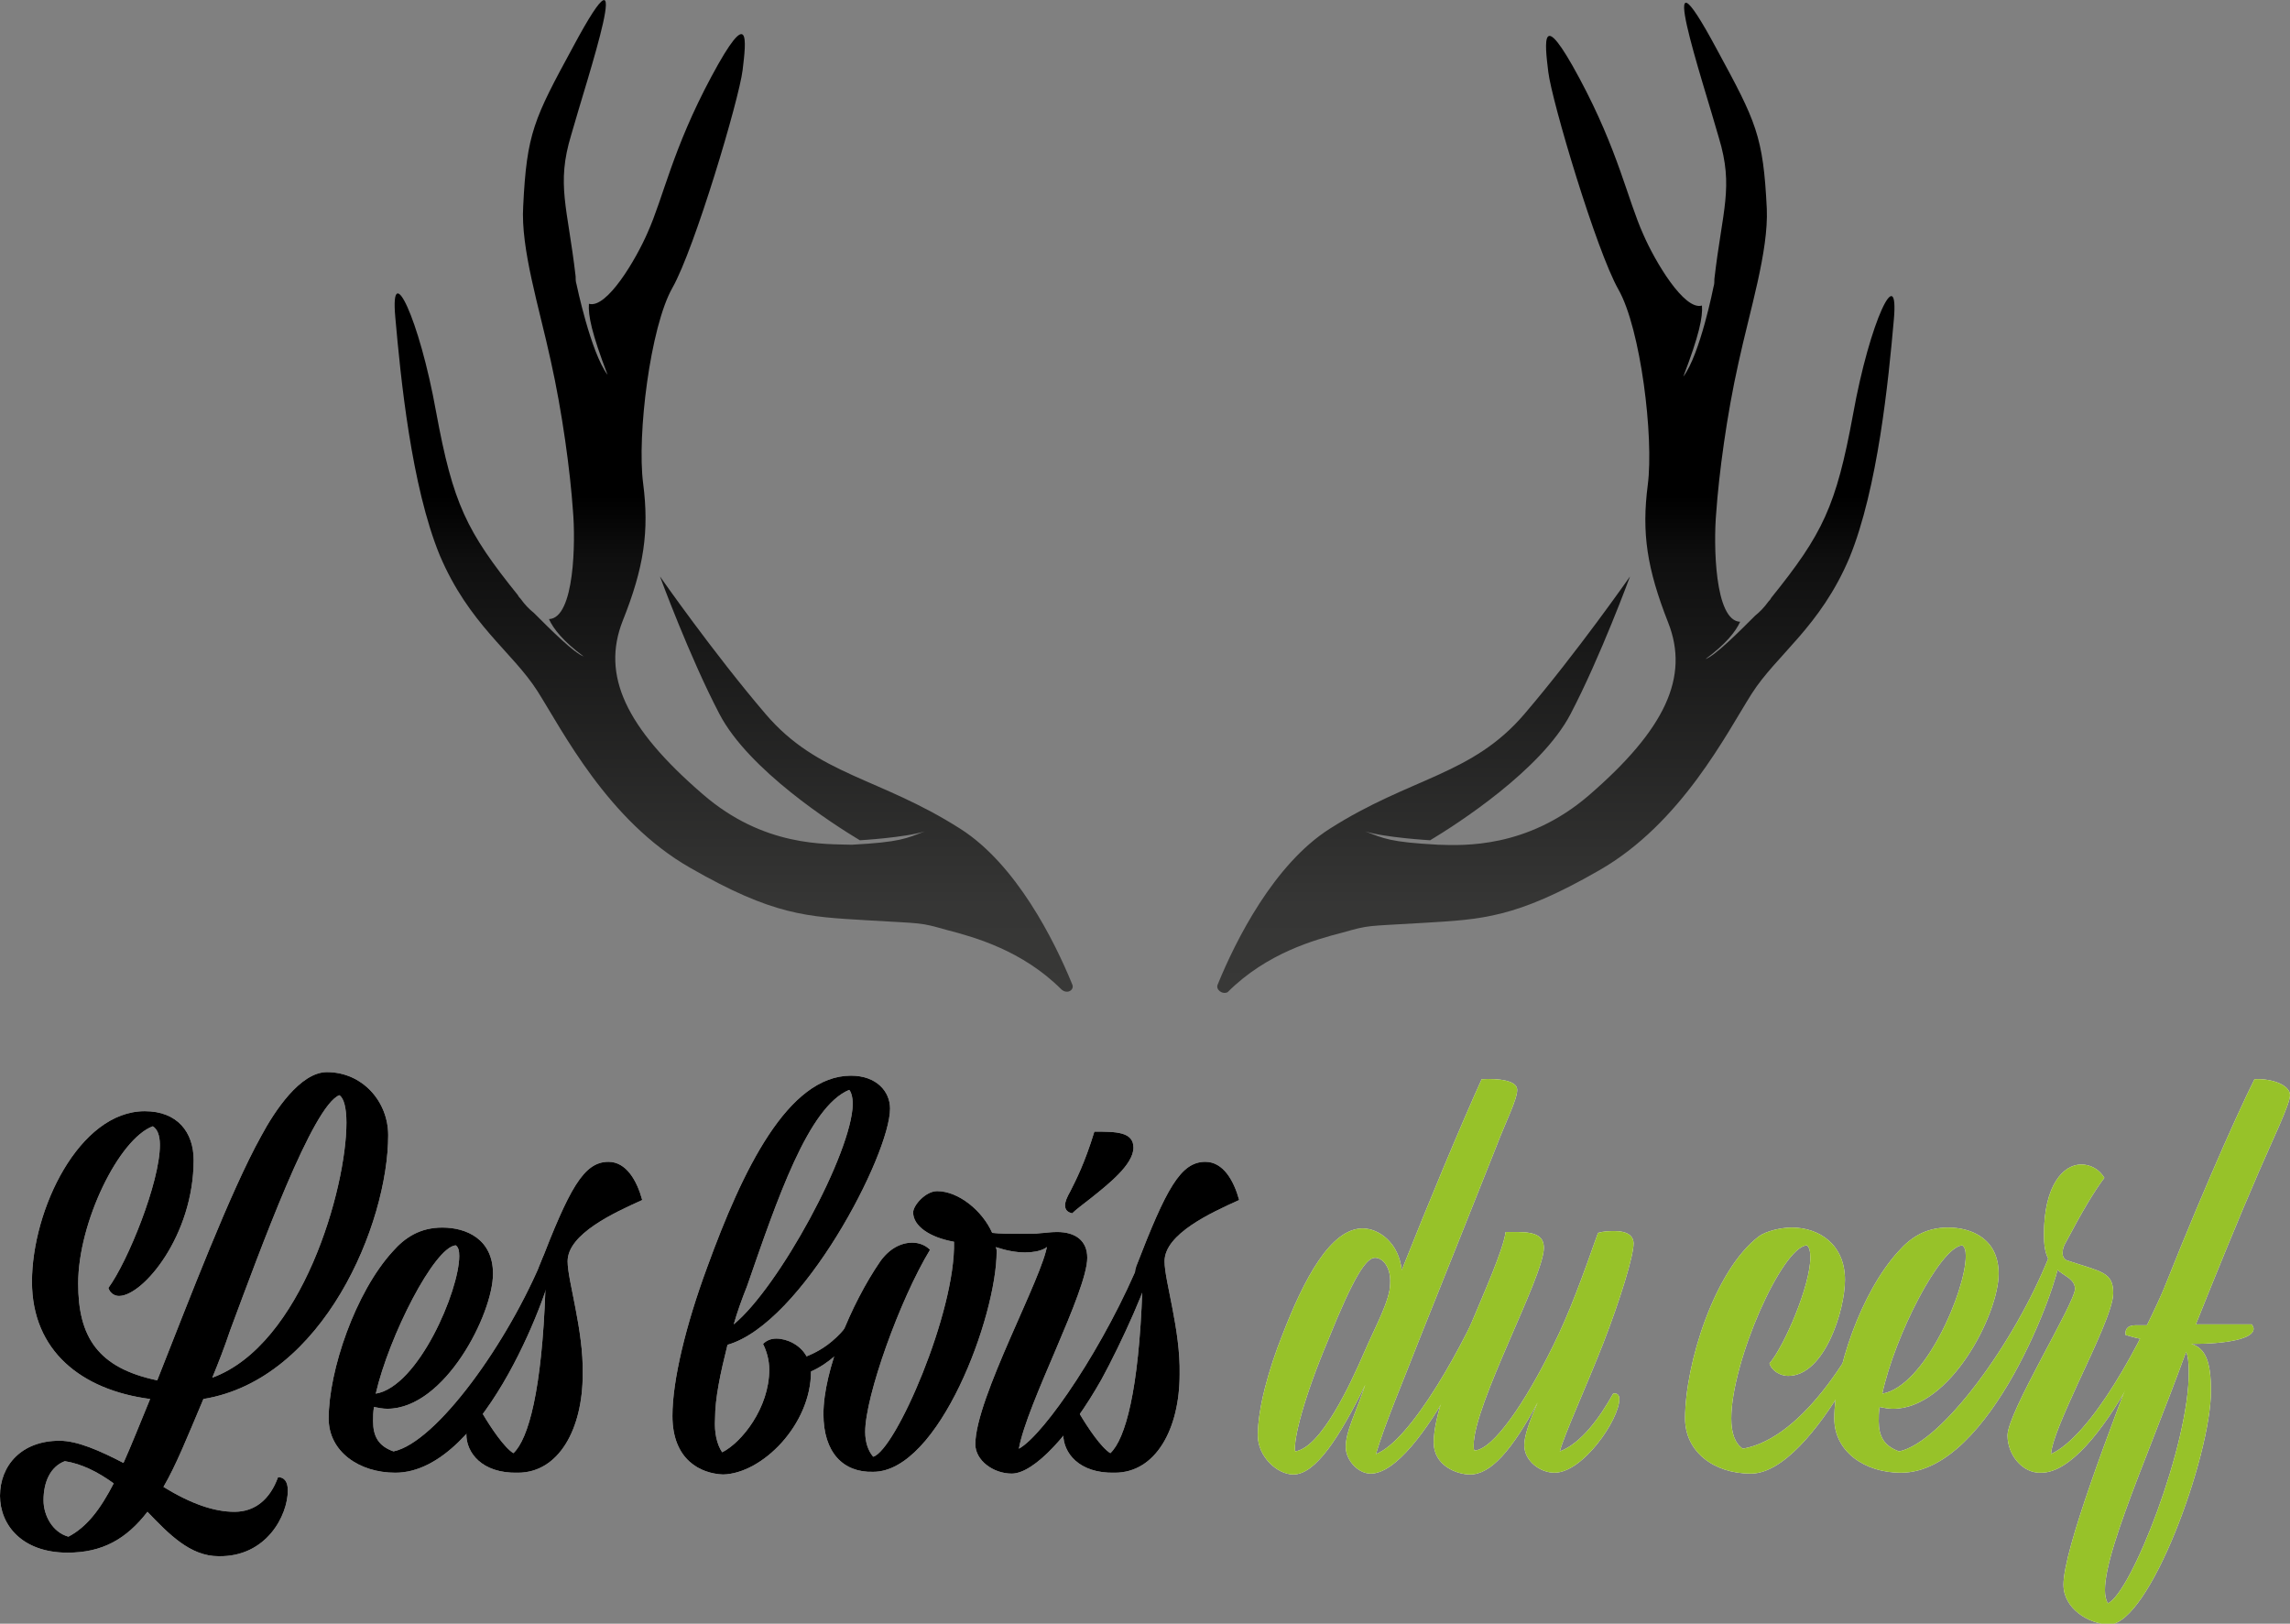 <?xml version="1.0" encoding="utf-8"?>
<!-- Generator: Adobe Illustrator 20.1.0, SVG Export Plug-In . SVG Version: 6.00 Build 0)  -->
<svg version="1.1" id="Calque_1" xmlns="http://www.w3.org/2000/svg" xmlns:xlink="http://www.w3.org/1999/xlink" x="0px" y="0px"
	 viewBox="0 0 257.8 182.8" style="enable-background:new 0 0 257.8 182.8;" xml:space="preserve">
<rect x="0" y="0" width="257.8" height="182.8" fill="#808080" stroke="none"/>
<style type="text/css">
	.st0{fill:url(#SVGID_1_);}
	.st1{fill:url(#SVGID_2_);}
	.st2{fill:#FFFFFF;}
	.st3{fill:url(#SVGID_3_);}
	.st4{fill:#97C229;}
</style>
<g>
	<linearGradient id="SVGID_1_" gradientUnits="userSpaceOnUse" x1="175.192" y1="55.825" x2="175.192" y2="132.151">
		<stop  offset="0" style="stop-color:#000000"/>
		<stop  offset="9.343082e-02" style="stop-color:#0F0F0F"/>
		<stop  offset="0.604" style="stop-color:#363635"/>
		<stop  offset="1" style="stop-color:#3C3C3B"/>
	</linearGradient>
	<path class="st0" d="M137.1,110.8c2-4.9,6.3-13.5,12.6-17.5c9.1-5.8,16-6,21.9-12.9c5.9-6.9,11.9-15.5,11.9-15.5
		c0,0-3.3,9-6.7,15.5c-3.3,6.3-12.8,12.4-15.8,14.2c0,0-5.1-0.3-7.3-1c2.1,0.8,2.7,1.2,8.2,1.5c2.9,0.1,10,0.4,16.9-5.5
		c8.7-7.5,11.4-13.4,9-19.5s-3-10.1-2.3-15.5c0.7-5.4-0.8-17.6-3.3-22c-2.5-4.4-7.5-21.2-7.9-24.5c-0.4-3.3-0.9-7.5,3.5,0.7
		c4.4,8.2,5.4,13.6,7.2,17.6c1.3,3,4.6,8.6,6.6,8c0.1,1.3-0.3,3.3-2.1,8c1.9-2.5,3.4-10.1,3.4-10.1s0,0,0,0c0.1-0.3,0.1-0.6,0.1-0.9
		c0.9-7.8,2.2-10.3,0.5-15.9c-1.8-6.4-7.7-23.9-0.2-9.9c4.4,8.1,5.2,9.7,5.6,17.9c0.2,4.8-1.9,11.4-3.2,17.4
		c-1.3,5.8-2.2,12.5-2.5,16.9c-0.3,3.4-0.2,12.1,2.7,12.2c-0.5,1.1-1.6,2.5-3.9,4.2c1.1-0.4,3.7-3,5.6-4.9c0.5-0.4,1-0.9,1.5-1.6
		c0.1-0.1,0.2-0.2,0.3-0.4c0,0,0,0,0,0l0,0c5.8-7.2,7.3-10.3,9.2-20.6c1.9-10.6,5.2-17.4,4.6-10.7c-0.6,6.8-1.8,19-5,26.8
		c-3.3,7.8-8.2,10.9-11,15.3c-2.8,4.4-7.9,14.6-17.2,19.9c-9.4,5.4-13.2,5.5-19.8,5.9c-6.6,0.4-5.9,0.2-9.1,1.1
		c-3.1,0.8-8.5,2.3-12.9,6.7C137.6,112,136.8,111.4,137.1,110.8z"/>
	
		<linearGradient id="SVGID_2_" gradientUnits="userSpaceOnUse" x1="286.986" y1="55.825" x2="286.986" y2="132.151" gradientTransform="matrix(-1 0 0 1 369.598 0)">
		<stop  offset="0" style="stop-color:#000000"/>
		<stop  offset="9.343082e-02" style="stop-color:#0F0F0F"/>
		<stop  offset="0.604" style="stop-color:#363635"/>
		<stop  offset="1" style="stop-color:#3C3C3B"/>
	</linearGradient>
	<path class="st1" d="M120.7,110.8c-2-4.9-6.3-13.5-12.6-17.5c-9.1-5.8-16-6-21.9-12.9c-5.9-6.9-11.9-15.5-11.9-15.5
		c0,0,3.3,9,6.7,15.5c3.3,6.3,12.8,12.4,15.8,14.2c0,0,5.1-0.3,7.3-1c-2.1,0.8-2.7,1.2-8.2,1.5C93,95,86,95.4,79.1,89.4
		c-8.7-7.5-11.4-13.4-9-19.5c2.4-6,3-10.1,2.3-15.5c-0.7-5.4,0.8-17.6,3.3-22s7.5-21.2,7.9-24.5c0.4-3.3,0.9-7.5-3.5,0.7
		c-4.4,8.2-5.4,13.6-7.2,17.6c-1.3,3-4.6,8.6-6.6,8c-0.1,1.3,0.3,3.3,2.1,8C66.5,39.7,64.9,32,64.9,32l0,0c-0.1-0.3-0.1-0.6-0.1-0.9
		c-0.9-7.8-2.2-10.3-0.5-15.9c1.8-6.4,7.7-23.9,0.2-9.9c-4.4,8.1-5.2,9.7-5.6,17.9C58.6,28,60.7,34.6,62,40.6
		c1.3,5.8,2.2,12.5,2.5,16.9c0.3,3.4,0.2,12.1-2.7,12.2c0.5,1.1,1.6,2.5,3.9,4.2c-1.1-0.4-3.7-3-5.6-4.9c-0.5-0.4-1-0.9-1.5-1.6
		c-0.1-0.1-0.2-0.2-0.3-0.4c0,0,0,0,0,0l0,0c-5.8-7.2-7.3-10.3-9.2-20.6c-1.9-10.6-5.2-17.4-4.6-10.7c0.6,6.8,1.8,19,5,26.8
		c3.3,7.8,8.2,10.9,11,15.3c2.8,4.4,7.9,14.6,17.2,19.9c9.4,5.4,13.2,5.5,19.8,5.9c6.6,0.4,5.9,0.2,9.1,1.1
		c3.1,0.8,8.5,2.3,12.9,6.7C120.2,112,121,111.4,120.7,110.8z"/>
</g>
<g>
	<g>
		<path class="st2" d="M24.6,175.2c-3.2,0-5.6-2.5-8-5c-2.4,3.1-5.1,4.6-9,4.6c-5.1,0-7.6-3.1-7.6-6.4c0-3.4,2.4-6.2,6.7-6.2
			c2,0,4.5,1.1,7.2,2.5c0.9-2,1.8-4.3,3-7.2c-7.7-1-13.3-5.4-13.3-13.2c0-8.1,5.3-19.2,12.7-19.2c3.7,0,5.5,2.4,5.5,5.5
			c0,8.5-5.7,15.3-8.4,15.3c-0.5,0-1-0.3-1.2-0.9c2.2-3,5.8-11.9,5.8-16.1c0-1.1-0.3-1.8-0.8-2.1c-3.8,1.4-8.4,10.8-8.4,17.7
			c0,6,2.2,9.5,8.9,10.9c3.6-9.1,8.2-21.2,11.7-27.5c1.5-2.8,4.4-7.2,7.4-7.2c4,0,6.9,3.3,6.9,7.1c0,10-7.3,27.5-20.8,29.7
			c-1.9,4.5-3.1,7.5-4.5,9.9c3.1,1.9,5.7,2.8,8,2.8c2.3,0,4-1.4,4.9-3.9c0.7,0,1.1,0.5,1.1,1.5C32.4,170.6,30,175.3,24.6,175.2
			L24.6,175.2z M7.7,173c2.1-1.1,3.6-3.1,5.1-6c-1.8-1.3-3.6-2.2-5.5-2.5c-1.6,0.6-2.4,2.3-2.4,4.4C4.9,170.6,5.9,172.5,7.7,173z
			 M23.9,155.1C34,151.4,39,133.8,39,126.4c0-1.7-0.3-2.8-0.8-3.1c-3,1.2-8.8,17.1-12.3,26.5C25.3,151.6,24.6,153.4,23.9,155.1z"/>
		<path class="st2" d="M61.2,141.4c0.5-0.1,1.1,0.1,1.1,0.6c0,2.1-7.6,23.8-17.8,23.8c-4.1,0-7.5-2.4-7.5-6.1c0-5.4,3-14.2,7.2-18.8
			c1.4-1.6,3.1-2.7,5.6-2.7c2.7,0,5.7,1.3,5.7,5.2c0,4.5-5.4,15.2-11.9,15.2c-0.5,0-1-0.1-1.5-0.2c-0.1,0.6-0.1,1.1-0.1,1.6
			c0,1.7,0.6,2.8,2.3,3.4C49.1,162.4,57.2,151.2,61.2,141.4z M42.3,156.9c4.8-0.8,9.4-11.6,9.4-15.5c0-0.6-0.1-1-0.4-1.2
			C48.9,140.4,43.8,150.4,42.3,156.9z"/>
		<path class="st2" d="M52.5,161.5c0-1.3,0.6-2.3,1.8-2.4c1,1.7,2.5,3.9,3.5,4.5c1.7-1.6,3.2-7.1,3.6-18.4c0.1-1.3-0.8-1.5-0.8-2.2
			c0-0.1,0.1-0.3,0.1-0.4c3.4-8.8,5-11.8,7.8-11.8c2,0,3.2,2.1,3.8,4.3c-3.1,1.4-8.4,3.8-8.4,6.9c0,2.2,1.8,7.7,1.7,12.7
			c0,6.2-2.7,11.1-7.3,11.1C54.2,165.9,52.5,163.5,52.5,161.5z"/>
		<path class="st2" d="M75.7,159.4c0-4,1.5-10.2,3.9-16.7c4-11,9.1-21.6,16.2-21.6c2.9,0,4.4,1.8,4.4,3.7c0,5.2-9.9,24.2-18.3,26.6
			c-0.8,3.2-1.4,6-1.4,8.3c-0.1,1.6,0.2,2.9,0.8,3.8c2.2-1.1,5.3-5,5.3-9.3c0-1.1-0.3-2.1-0.7-2.9c0.4-0.4,0.9-0.6,1.5-0.6
			c1.2,0,2.7,0.7,3.4,2c2.5-1,5.2-3,7.6-9c0.3,0,0.4,0.2,0.4,0.7c0,3.3-3.8,8.4-7.5,10c0,6-5.5,11.5-9.9,11.6
			C78.9,165.9,75.7,164.4,75.7,159.4z M82.6,149.1c5.1-4.2,13.3-19.3,13.4-24.8c0-0.8-0.2-1.4-0.4-1.6c-4.6,1.9-8.1,12.3-11.5,22.1
			C83.5,146.3,83,147.7,82.6,149.1z"/>
		<path class="st2" d="M92.7,159.2c0-4.9,3.1-12.4,6.4-17.2c1-1.4,2.3-2.1,3.6-2.1c0.8,0,1.5,0.3,2,0.8c-3.4,5.6-7.3,16.5-7.3,20.5
			c0,1.1,0.3,2.1,0.9,2.8c2.5-0.7,9.3-16.3,9.1-24.2c-2.8-0.5-4.6-1.8-4.6-3.3c0-0.8,1.4-2.4,2.7-2.4c2.4,0,5.1,2.2,6.2,4.7
			c0.9,0.1,2,0.1,3,0.1c1.1,0,2.3,0,3.6-0.1c0.1,0.2,0.1,0.4,0.1,0.6c0,1-1.2,1.6-3,1.6c-1,0-2.1-0.2-3.3-0.6
			c0.1,0.2,0.1,0.4,0.1,0.5c0,7.3-6.5,24.8-13.9,24.8C94.9,165.8,92.7,163.5,92.7,159.2z"/>
		<path class="st2" d="M109.8,162.6c0-5.2,7.7-19,8.1-22.5c-1.1,0.4-1.9,0.5-2.4,0.5c-0.9,0-1.2-0.3-1.2-0.8c0-0.3,0.1-0.5,0.2-0.8
			c1.6,0.1,3.1-0.3,4.5-0.3c2.1,0,3.4,1,3.4,2.9c0,3.8-6.8,16.4-7.7,21.5c2.9-1.6,9.8-11.8,13.8-21.6c0.5-0.1,1.1,0.1,1.1,0.7
			c0,1.6-3.4,9.1-5.6,13.1c-3.5,6.2-7.6,10.6-10.1,10.6C111.8,165.9,109.8,164.4,109.8,162.6z M127.6,129.2c0,1.9-2.8,4.1-4.8,5.7
			c-0.9,0.7-1.7,1.3-2.1,1.7c-0.4-0.1-0.8-0.3-0.8-0.9c0-0.4,0.2-0.9,0.6-1.6c0.6-1.2,1.6-3.1,2.7-6.7
			C125.6,127.4,127.6,127.4,127.6,129.2z"/>
		<path class="st2" d="M119.7,161.5c0-1.3,0.6-2.3,1.8-2.4c1,1.7,2.5,3.9,3.5,4.5c1.7-1.6,3.2-7.1,3.6-18.4c0.1-1.3-0.8-1.5-0.8-2.2
			c0-0.1,0.1-0.3,0.1-0.4c3.4-8.8,5-11.8,7.8-11.8c2,0,3.2,2.1,3.8,4.3c-3.1,1.4-8.4,3.8-8.4,6.9c0,2.2,1.8,7.7,1.7,12.7
			c0,6.2-2.7,11.1-7.3,11.1C121.4,165.9,119.7,163.5,119.7,161.5z"/>
		<path class="st2" d="M145.6,166c-1.8,0-4-2-4-4.4c0-3,1.2-7.4,2.8-11.4c2.4-6.2,5.4-11.9,9-11.9c1.9,0,4.1,1.7,4.4,4.7
			c2.9-7.3,6.6-16.2,9-21.5c1.8-0.1,4,0.1,4,1.2c0,1.1-1.3,3.6-2.4,6.5c-2.1,5.3-5.1,12.8-8.5,21.3c-1.9,4.9-4,9.8-5,13.2
			c3.9-1.5,9.9-12.1,13.2-20.1c0.4-0.1,0.4,0.1,0.4,0.3c0,2.7-8.6,22-14.2,22c-1.4,0-2.8-1.5-2.8-3c0-1.8,1.1-3.7,2.2-7
			C150.8,161.8,148.1,166,145.6,166z M149.5,150.9c-2.7,6.4-3.9,11.1-3.7,12.5c2.9-0.4,6.2-7.5,7.8-11.2c1.2-2.8,2.9-5.8,2.9-7.7
			c0.1-1.8-0.8-2.9-1.7-2.9C153.8,141.6,152.4,143.7,149.5,150.9z"/>
		<path class="st2" d="M165.5,166c-1.5,0-4.1-1-4.1-3.6c0-5.8,7.5-19.5,8.1-23.7h1.3c2.3,0,3,0.6,3,1.8c0,3.2-7.9,17.6-7.9,22.2
			c0,0.3,0,0.5,0.1,0.6c2.1-0.1,5.7-5.4,8.8-11.7c1.9-3.8,3.4-8,5.1-12.8c0.7-0.2,1.3-0.2,1.9-0.2c1.2,0,2.1,0.4,2.1,1.4
			c0,1.4-1.5,6.3-3.4,11.2c-2,5.1-4.4,10.3-4.9,12.2c2.4-0.9,4.5-3.8,6-6.5c0.4-0.1,0.7,0.1,0.7,0.6c0,2.3-4.1,8.3-7.3,8.3
			c-1.6,0-3.4-1.3-3.4-3.1c0-1.1,0.6-2.7,1.5-4.8C170.2,163.3,167.8,166,165.5,166z"/>
		<path class="st2" d="M197.1,165.9c-4.2,0-7.4-2.5-7.4-6.2c0-6.1,3.3-16.7,8.3-20.5c0.8-0.6,2.5-1,3.7-1c3.1,0,6,1.9,6,5.9
			c0,3.4-2.3,10.8-6.4,10.8c-0.8,0-1.8-0.5-2.1-1.4c1.7-2,4.6-8.8,4.6-11.9c0-0.7-0.1-1.2-0.4-1.4c-2.8,0.2-8.5,13.1-8.5,19.5
			c0,1.6,0.4,2.8,1.3,3.4c6.9-1.2,13.1-11.5,16.4-19.6c0.4-0.1,0.4,0.1,0.4,0.3C213,146.5,204.2,165.9,197.1,165.9z"/>
		<path class="st2" d="M230.7,141.4c0.5-0.1,1.1,0.1,1.1,0.6c0,2.1-7.6,23.8-17.8,23.8c-4.1,0-7.5-2.4-7.5-6.1
			c0-5.4,3-14.2,7.2-18.8c1.4-1.6,3.1-2.7,5.6-2.7c2.7,0,5.7,1.3,5.7,5.2c0,4.5-5.4,15.2-11.9,15.2c-0.5,0-1-0.1-1.5-0.2
			c-0.1,0.6-0.1,1.1-0.1,1.6c0,1.7,0.6,2.8,2.3,3.4C218.6,162.4,226.8,151.2,230.7,141.4z M211.9,156.9c4.8-0.8,9.4-11.6,9.4-15.5
			c0-0.6-0.1-1-0.4-1.2C218.4,140.4,213.3,150.4,211.9,156.9z"/>
		<path class="st2" d="M226,161.6c0-2.6,7.6-14.9,7.6-16.5c0-0.7-0.5-1.1-1.1-1.5c-1.9-1.2-2.4-2.3-2.4-4.6c0-5.6,2.2-7.9,4.2-7.9
			c1,0,2,0.5,2.6,1.5c-1.2,1.6-2.5,3.8-4.3,7.2c-0.3,0.5-0.4,0.8-0.4,1.3c0,0.4,0.2,0.7,0.5,0.8c3.9,1.3,5.2,1.3,5.2,3.7
			c0,1.7-2.1,6.1-4,10.2c-1.5,3.3-2.9,6.4-3,7.9c4.5-2.1,10-12.1,13.4-20.2c0.4-0.1,0.4,0.1,0.4,0.3c0,2.7-8.4,22-14.9,22
			C227.7,165.9,226,163.8,226,161.6z"/>
		<path class="st2" d="M232.3,178.4c0-3.9,5.2-17.5,9.1-27.6c-0.7-0.1-1.4-0.3-2.1-0.5c-0.1-0.5,0.1-1.1,1.1-1.1c0.5,0,1.1,0,1.6,0
			c4.7-12.2,9.6-23.3,11.8-27.7c2.1-0.1,4,0.7,4,1.8c0,1-1.9,4.9-3.5,8.6c-2.3,5.3-4.9,11.7-7.1,17.2c2,0,4.1,0,6.3,0
			c0.1,0.2,0.2,0.3,0.2,0.5c0,1.1-2.9,1.7-7,1.7c1.6,0.5,2.2,2,2.2,5.3c0,7.3-6.9,26.3-11.5,26.3
			C235.1,182.8,232.3,181.1,232.3,178.4z M246.4,154.4c0-1.1-0.1-1.8-0.3-2.2c-4.7,12.9-10.6,25.5-8.8,28.3
			C239.9,179.4,246.5,162.6,246.4,154.4z"/>
	</g>
	<linearGradient id="SVGID_3_" gradientUnits="userSpaceOnUse" x1="70.741" y1="156.78" x2="70.752" y2="156.78">
		<stop  offset="0" style="stop-color:#000000"/>
		<stop  offset="9.343082e-02" style="stop-color:#0F0F0F"/>
		<stop  offset="0.604" style="stop-color:#363635"/>
		<stop  offset="1" style="stop-color:#3C3C3B"/>
	</linearGradient>
	<path class="st3" d="M70.8,156.8C70.7,156.8,70.7,156.8,70.8,156.8L70.8,156.8C70.7,156.8,70.8,156.8,70.8,156.8z"/>
	<g>
		<path d="M24.6,175.2c-3.2,0-5.6-2.5-8-5c-2.4,3.1-5.1,4.6-9,4.6c-5.1,0-7.6-3.1-7.6-6.4c0-3.4,2.4-6.2,6.7-6.2
			c2,0,4.5,1.1,7.2,2.5c0.9-2,1.8-4.3,3-7.2c-7.7-1-13.3-5.4-13.3-13.2c0-8.1,5.3-19.2,12.7-19.2c3.7,0,5.5,2.4,5.5,5.5
			c0,8.5-5.7,15.3-8.4,15.3c-0.5,0-1-0.3-1.2-0.9c2.2-3,5.8-11.9,5.8-16.1c0-1.1-0.3-1.8-0.8-2.1c-3.8,1.4-8.4,10.8-8.4,17.7
			c0,6,2.2,9.5,8.9,10.9c3.6-9.1,8.2-21.2,11.7-27.5c1.5-2.8,4.4-7.2,7.4-7.2c4,0,6.9,3.3,6.9,7.1c0,10-7.3,27.5-20.8,29.7
			c-1.9,4.5-3.1,7.5-4.5,9.9c3.1,1.9,5.7,2.8,8,2.8c2.3,0,4-1.4,4.9-3.9c0.7,0,1.1,0.5,1.1,1.5C32.4,170.6,30,175.3,24.6,175.2
			L24.6,175.2z M7.7,173c2.1-1.1,3.6-3.1,5.1-6c-1.8-1.3-3.6-2.2-5.5-2.5c-1.6,0.6-2.4,2.3-2.4,4.4C4.9,170.6,5.9,172.5,7.7,173z
			 M23.9,155.1C34,151.4,39,133.8,39,126.4c0-1.7-0.3-2.8-0.8-3.1c-3,1.2-8.8,17.1-12.3,26.5C25.3,151.6,24.6,153.4,23.9,155.1z"/>
		<path d="M61.2,141.4c0.5-0.1,1.1,0.1,1.1,0.6c0,2.1-7.6,23.8-17.8,23.8c-4.1,0-7.5-2.4-7.5-6.1c0-5.4,3-14.2,7.2-18.8
			c1.4-1.6,3.1-2.7,5.6-2.7c2.7,0,5.7,1.3,5.7,5.2c0,4.5-5.4,15.2-11.9,15.2c-0.5,0-1-0.1-1.5-0.2c-0.1,0.6-0.1,1.1-0.1,1.6
			c0,1.7,0.6,2.8,2.3,3.4C49.1,162.4,57.2,151.2,61.2,141.4z M42.3,156.9c4.8-0.8,9.4-11.6,9.4-15.5c0-0.6-0.1-1-0.4-1.2
			C48.9,140.4,43.8,150.4,42.3,156.9z"/>
		<path d="M52.5,161.5c0-1.3,0.6-2.3,1.8-2.4c1,1.7,2.5,3.9,3.5,4.5c1.7-1.6,3.2-7.1,3.6-18.4c0.1-1.3-0.8-1.5-0.8-2.2
			c0-0.1,0.1-0.3,0.1-0.4c3.4-8.8,5-11.8,7.8-11.8c2,0,3.2,2.1,3.8,4.3c-3.1,1.4-8.4,3.8-8.4,6.9c0,2.2,1.8,7.7,1.7,12.7
			c0,6.2-2.7,11.1-7.3,11.1C54.2,165.9,52.5,163.5,52.5,161.5z"/>
		<path d="M75.7,159.4c0-4,1.5-10.2,3.9-16.7c4-11,9.1-21.6,16.2-21.6c2.9,0,4.4,1.8,4.4,3.7c0,5.2-9.9,24.2-18.3,26.6
			c-0.8,3.2-1.4,6-1.4,8.3c-0.1,1.6,0.2,2.9,0.8,3.8c2.2-1.1,5.3-5,5.3-9.3c0-1.1-0.3-2.1-0.7-2.9c0.4-0.4,0.9-0.6,1.5-0.6
			c1.2,0,2.7,0.7,3.4,2c2.5-1,5.2-3,7.6-9c0.3,0,0.4,0.2,0.4,0.7c0,3.3-3.8,8.4-7.5,10c0,6-5.5,11.5-9.9,11.6
			C78.9,165.9,75.7,164.4,75.7,159.4z M82.6,149.1c5.1-4.2,13.3-19.3,13.4-24.8c0-0.8-0.2-1.4-0.4-1.6c-4.6,1.9-8.1,12.3-11.5,22.1
			C83.5,146.3,83,147.7,82.6,149.1z"/>
		<path d="M92.7,159.2c0-4.9,3.1-12.4,6.4-17.2c1-1.4,2.3-2.1,3.6-2.1c0.8,0,1.5,0.3,2,0.8c-3.4,5.6-7.3,16.5-7.3,20.5
			c0,1.1,0.3,2.1,0.9,2.8c2.5-0.7,9.3-16.3,9.1-24.2c-2.8-0.5-4.6-1.8-4.6-3.3c0-0.8,1.4-2.4,2.7-2.4c2.4,0,5.1,2.2,6.2,4.7
			c0.9,0.1,2,0.1,3,0.1c1.1,0,2.3,0,3.6-0.1c0.1,0.2,0.1,0.4,0.1,0.6c0,1-1.2,1.6-3,1.6c-1,0-2.1-0.2-3.3-0.6
			c0.1,0.2,0.1,0.4,0.1,0.5c0,7.3-6.5,24.8-13.9,24.8C94.9,165.8,92.7,163.5,92.7,159.2z"/>
		<path d="M109.8,162.6c0-5.2,7.7-19,8.1-22.5c-1.1,0.4-1.9,0.5-2.4,0.5c-0.9,0-1.2-0.3-1.2-0.8c0-0.3,0.1-0.5,0.2-0.8
			c1.6,0.1,3.1-0.3,4.5-0.3c2.1,0,3.4,1,3.4,2.9c0,3.8-6.8,16.4-7.7,21.5c2.9-1.6,9.8-11.8,13.8-21.6c0.5-0.1,1.1,0.1,1.1,0.7
			c0,1.6-3.4,9.1-5.6,13.1c-3.5,6.2-7.6,10.6-10.1,10.6C111.8,165.9,109.8,164.4,109.8,162.6z M127.6,129.2c0,1.9-2.8,4.1-4.8,5.7
			c-0.9,0.7-1.7,1.3-2.1,1.7c-0.4-0.1-0.8-0.3-0.8-0.9c0-0.4,0.2-0.9,0.6-1.6c0.6-1.2,1.6-3.1,2.7-6.7
			C125.6,127.4,127.6,127.4,127.6,129.2z"/>
		<path d="M119.7,161.5c0-1.3,0.6-2.3,1.8-2.4c1,1.7,2.5,3.9,3.5,4.5c1.7-1.6,3.2-7.1,3.6-18.4c0.1-1.3-0.8-1.5-0.8-2.2
			c0-0.1,0.1-0.3,0.1-0.4c3.4-8.8,5-11.8,7.8-11.8c2,0,3.2,2.1,3.8,4.3c-3.1,1.4-8.4,3.8-8.4,6.9c0,2.2,1.8,7.7,1.7,12.7
			c0,6.2-2.7,11.1-7.3,11.1C121.4,165.9,119.7,163.5,119.7,161.5z"/>
		<path class="st4" d="M145.6,166c-1.8,0-4-2-4-4.4c0-3,1.2-7.4,2.8-11.4c2.4-6.2,5.4-11.9,9-11.9c1.9,0,4.1,1.7,4.4,4.7
			c2.9-7.3,6.6-16.2,9-21.5c1.8-0.1,4,0.1,4,1.2c0,1.1-1.3,3.6-2.4,6.5c-2.1,5.3-5.1,12.8-8.5,21.3c-1.9,4.9-4,9.8-5,13.2
			c3.9-1.5,9.9-12.1,13.2-20.1c0.4-0.1,0.4,0.1,0.4,0.3c0,2.7-8.6,22-14.2,22c-1.4,0-2.8-1.5-2.8-3c0-1.8,1.1-3.7,2.2-7
			C150.8,161.8,148.1,166,145.6,166z M149.5,150.9c-2.7,6.4-3.9,11.1-3.7,12.5c2.9-0.4,6.2-7.5,7.8-11.2c1.2-2.8,2.9-5.8,2.9-7.7
			c0.1-1.8-0.8-2.9-1.7-2.9C153.8,141.6,152.4,143.7,149.5,150.9z"/>
		<path class="st4" d="M165.5,166c-1.5,0-4.1-1-4.1-3.6c0-5.8,7.5-19.5,8.1-23.7h1.3c2.3,0,3,0.6,3,1.8c0,3.2-7.9,17.6-7.9,22.2
			c0,0.3,0,0.5,0.1,0.6c2.1-0.1,5.7-5.4,8.8-11.7c1.9-3.8,3.4-8,5.1-12.8c0.7-0.2,1.3-0.2,1.9-0.2c1.2,0,2.1,0.4,2.1,1.4
			c0,1.4-1.5,6.3-3.4,11.2c-2,5.1-4.4,10.3-4.9,12.2c2.4-0.9,4.5-3.8,6-6.5c0.4-0.1,0.7,0.1,0.7,0.6c0,2.3-4.1,8.3-7.3,8.3
			c-1.6,0-3.4-1.3-3.4-3.1c0-1.1,0.6-2.7,1.5-4.8C170.2,163.3,167.8,166,165.5,166z"/>
		<path class="st4" d="M197.1,165.9c-4.2,0-7.4-2.5-7.4-6.2c0-6.1,3.3-16.7,8.3-20.5c0.8-0.6,2.5-1,3.7-1c3.1,0,6,1.9,6,5.9
			c0,3.4-2.3,10.8-6.4,10.8c-0.8,0-1.8-0.5-2.1-1.4c1.7-2,4.6-8.8,4.6-11.9c0-0.7-0.1-1.2-0.4-1.4c-2.8,0.2-8.5,13.1-8.5,19.5
			c0,1.6,0.4,2.8,1.3,3.4c6.9-1.2,13.1-11.5,16.4-19.6c0.4-0.1,0.4,0.1,0.4,0.3C213,146.5,204.2,165.9,197.1,165.9z"/>
		<path class="st4" d="M230.7,141.4c0.5-0.1,1.1,0.1,1.1,0.6c0,2.1-7.6,23.8-17.8,23.8c-4.1,0-7.5-2.4-7.5-6.1
			c0-5.4,3-14.2,7.2-18.8c1.4-1.6,3.1-2.7,5.6-2.7c2.7,0,5.7,1.3,5.7,5.2c0,4.5-5.4,15.2-11.9,15.2c-0.5,0-1-0.1-1.5-0.2
			c-0.1,0.6-0.1,1.1-0.1,1.6c0,1.7,0.6,2.8,2.3,3.4C218.6,162.4,226.8,151.2,230.7,141.4z M211.9,156.9c4.8-0.8,9.4-11.6,9.4-15.5
			c0-0.6-0.1-1-0.4-1.2C218.4,140.4,213.3,150.4,211.9,156.9z"/>
		<path class="st4" d="M226,161.6c0-2.6,7.6-14.9,7.6-16.5c0-0.7-0.5-1.1-1.1-1.5c-1.9-1.2-2.4-2.3-2.4-4.6c0-5.6,2.2-7.9,4.2-7.9
			c1,0,2,0.5,2.6,1.5c-1.2,1.6-2.5,3.8-4.3,7.2c-0.3,0.5-0.4,0.8-0.4,1.3c0,0.4,0.2,0.7,0.5,0.8c3.9,1.3,5.2,1.3,5.2,3.7
			c0,1.7-2.1,6.1-4,10.2c-1.5,3.3-2.9,6.4-3,7.9c4.5-2.1,10-12.1,13.4-20.2c0.4-0.1,0.4,0.1,0.4,0.3c0,2.7-8.4,22-14.9,22
			C227.7,165.9,226,163.8,226,161.6z"/>
		<path class="st4" d="M232.3,178.4c0-3.9,5.2-17.5,9.1-27.6c-0.7-0.1-1.4-0.3-2.1-0.5c-0.1-0.5,0.1-1.1,1.1-1.1c0.5,0,1.1,0,1.6,0
			c4.7-12.2,9.6-23.3,11.8-27.7c2.1-0.1,4,0.7,4,1.8c0,1-1.9,4.9-3.5,8.6c-2.3,5.3-4.9,11.7-7.1,17.2c2,0,4.1,0,6.3,0
			c0.1,0.2,0.2,0.3,0.2,0.5c0,1.1-2.9,1.7-7,1.7c1.6,0.5,2.2,2,2.2,5.3c0,7.3-6.9,26.3-11.5,26.3
			C235.1,182.8,232.3,181.1,232.3,178.4z M246.4,154.4c0-1.1-0.1-1.8-0.3-2.2c-4.7,12.9-10.6,25.5-8.8,28.3
			C239.9,179.4,246.5,162.6,246.4,154.4z"/>
	</g>
</g>
</svg>
